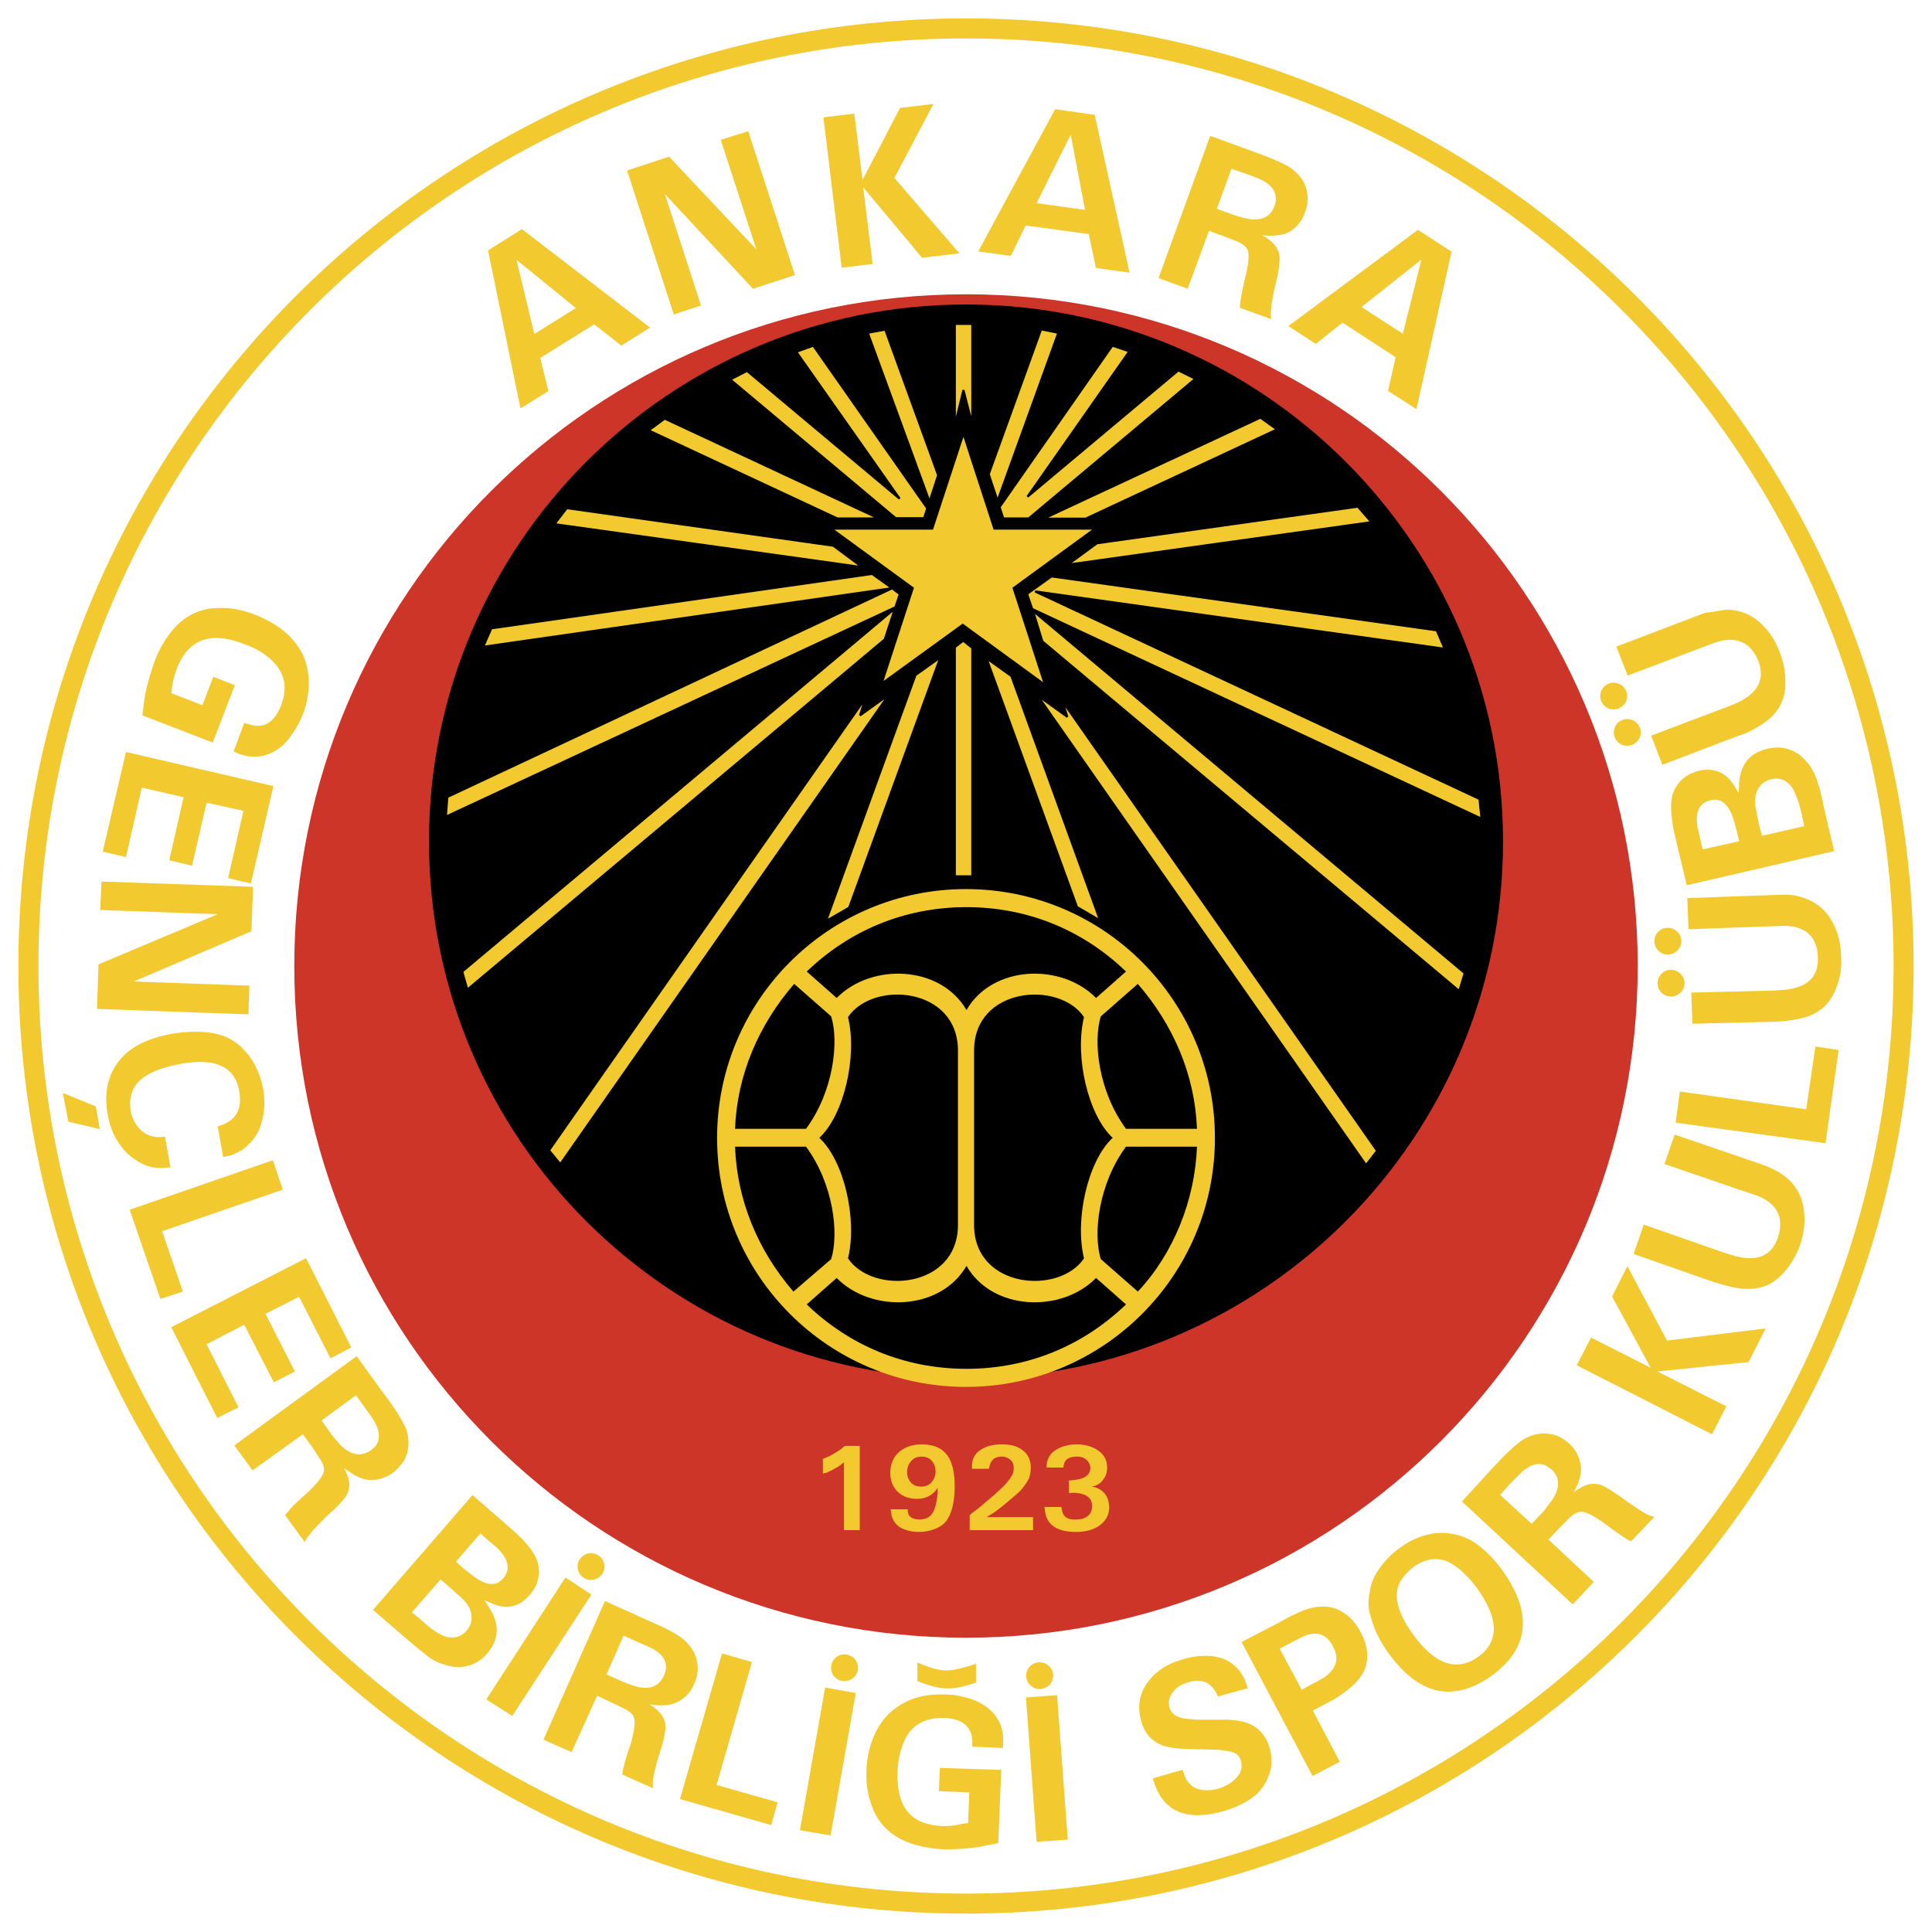 <svg xmlns="http://www.w3.org/2000/svg" width="2500" height="2500" viewBox="0 0 192.756 192.756"><path fill-rule="evenodd" clip-rule="evenodd" fill="#fff" d="M0 0h192.756v192.756H0V0z"/><path d="M96.378 189.922c51.663 0 93.544-41.883 93.544-93.544 0-51.662-41.881-93.543-93.544-93.543-51.662 0-93.543 41.882-93.543 93.543-.001 51.661 41.881 93.544 93.543 93.544z" fill-rule="evenodd" clip-rule="evenodd" fill="#fff" stroke="#f2ca30" stroke-width="2" stroke-miterlimit="2.613"/><path d="M29.361 96.378c0-37.012 30.005-67.017 67.017-67.017 37.013 0 67.017 30.005 67.017 67.017 0 37.013-30.004 67.017-67.017 67.017-37.012 0-67.017-30.004-67.017-67.017z" fill-rule="evenodd" clip-rule="evenodd" fill="#cd3529"/><path d="M23.426 68.36l-2.196 5.725-7.032-2.714.271-2.023c.247-1.185.592-2.344.962-3.381a10.6 10.6 0 0 1 1.407-2.616c1.283-1.776 2.986-2.689 4.959-2.689 1.259-.049 2.443.197 3.652.667 1.233.494 2.319 1.11 3.232 1.949a7.019 7.019 0 0 1 1.58 2.146c.395.938.567 1.949.542 3.01-.049.962-.222 1.925-.592 2.862-.32.79-.74 1.505-1.209 2.147-.518.765-1.185 1.333-1.9 1.653-.938.469-1.974.519-3.183.148l-.617-.271 1.061-2.837.469.123c1.48.494 2.566-.173 3.232-1.949.666-1.752.321-3.232-.987-4.466-.715-.666-1.628-1.209-2.714-1.579-3.331-1.332-5.626-.493-6.736 2.492a9.117 9.117 0 0 0-.468 1.801l-.075.592 3.109 1.209 1.086-2.837 2.147.838zm1.604 19.789l-2.27-.542 1.529-6.711-3.676-.814-1.456 6.292-2.271-.543 1.432-6.292-4.17-.962-1.579 6.934-2.319-.543 2.319-9.944 14.706 3.405-2.245 9.72zm.05 4.763L13.359 97.92l11.523.42-.099 2.861-15.101-.543.148-4.44 11.893-5.009-11.72-.419.123-2.838 15.125.519-.171 4.441zM9.559 110.381l.395 2.27-3.134-.74-.542-2.861 3.281 1.331zm12.534 1.875c1.505-.543 2.073-1.652 1.777-3.355-.395-2.443-2.319-3.355-5.675-2.789-1.653.297-2.887.717-3.726 1.283-1.185.791-1.653 1.9-1.431 3.455a3.577 3.577 0 0 0 1.036 1.924c.518.469 1.185.717 1.974.668l.419-.025.543 3.059-.469.025c-1.111.148-2.097-.148-3.06-.814-.863-.543-1.529-1.357-2.072-2.393a7.858 7.858 0 0 1-.666-2.123c-.395-2.244.049-4.047 1.283-5.502 1.037-1.258 2.813-2.123 5.231-2.541a12.647 12.647 0 0 1 3.479-.123c1.529.172 2.763.764 3.676 1.824.962 1.012 1.53 2.295 1.826 3.727.173.912.173 1.752.05 2.615-.173.914-.42 1.703-.889 2.32-.32.443-.74.863-1.185 1.209-.493.271-1.012.566-1.505.641l-.444.1-.542-3.061.37-.124zm6.12 6.439l-12.041 4.146 2.073 6.02-2.246.74-3.06-8.906 14.286-4.936.988 2.936zm6.835 15.743l-2.073 1.086-3.134-6.143-3.355 1.701 2.936 5.75-2.097 1.086-2.961-5.75-3.75 1.949 3.183 6.293-2.122 1.061-4.59-9.055 13.448-6.885 4.515 8.907zm2.936 4.195l.79 1.061c.913 1.234 1.456 2.246 1.752 2.863.37 1.209.296 2.27-.247 3.232a5.99 5.99 0 0 1-1.086 1.16c-.814.566-1.702.789-2.517.689-.666-.074-1.456-.492-2.369-1.184.715 1.184.715 2.27 0 3.109-.321.369-.74.863-1.283 1.307-.666.617-1.209 1.209-1.703 1.703-.271.32-.518.617-.691.863l-.222.42-1.974-2.689.296-.32c.321-.469.913-1.012 1.678-1.68 1.283-1.158 1.875-1.973 1.924-2.467.025-.369-.173-.838-.592-1.406l-.617-.963-.913-1.232-5.009 3.602-1.826-2.492 12.213-8.906 2.396 3.33zm-5.897 3.084l1.061 1.506.469.543c1.16 1.406 2.319 1.678 3.38.938.173-.123.345-.32.494-.445.542-.789.37-1.775-.494-2.984l-.617-.863-.864-1.209-3.429 2.514zm15.051 7.451l2.542 2.197 1.653 1.455c1.233 1.111 1.974 2.072 2.27 2.912.37 1.234.124 2.443-.79 3.43-.986 1.16-2.27 1.455-3.726.814l-.74-.32.567.912c.962 1.604.839 3.061-.32 4.418-.691.789-1.579 1.258-2.641 1.332-.493.049-1.085-.074-1.653-.248-.666-.197-1.382-.566-1.925-1.084-.321-.199-.938-.74-1.727-1.406l-1.234-1.062-2.196-1.9 9.92-11.45zm-6.045 11.697l.914.74.616.566c.839.666 1.456 1.012 1.925 1.135.765.197 1.48 0 2.023-.641.419-.494.567-1.111.419-1.777-.124-.541-.469-1.035-1.012-1.529l-1.16-1.035-.864-.742-2.861 3.283zm4.392-5.058l.839.74.863.666c1.283.986 2.27 1.086 2.986.297.814-.963.567-2-.666-3.158l-.741-.617-.838-.74-2.443 2.812zm10.931 1.578l2.59 1.703-7.896 12.115-2.591-1.652 7.897-12.166zm7.698 4.047l1.209.543c1.407.617 2.369 1.16 2.887 1.605.962.838 1.406 1.801 1.406 2.936-.024.469-.123 1.012-.37 1.504-.37.914-1.036 1.531-1.801 1.852-.641.297-1.505.346-2.665.172 1.233.717 1.776 1.629 1.579 2.689a10.585 10.585 0 0 1-.42 1.777 28 28 0 0 0-.666 2.369c-.074.42-.148.789-.148 1.086l.025.443-3.06-1.357.049-.42c.124-.541.321-1.332.666-2.27.519-1.629.617-2.664.395-3.109-.148-.344-.567-.617-1.184-.912l-1.036-.494-1.407-.666-2.542 5.627-2.812-1.234 6.144-13.842 3.751 1.701zm-3.602 5.627l1.703.764.666.248c1.703.641 2.813.32 3.356-.889.074-.197.173-.445.197-.666.124-.938-.542-1.729-1.9-2.295l-.962-.42-1.357-.617-1.703 3.875zm14.509-1.235l-3.529 12.264 6.095 1.727-.642 2.27-9.104-2.59 4.194-14.533 2.986.862zm7.303 2.541l3.06.543-2.517 14.213-3.059-.518 2.516-14.238zm11.449 8.02l6.12.197-.297 7.305-1.973.395c-1.21.172-2.419.246-3.529.223a12.932 12.932 0 0 1-2.936-.494c-2.122-.666-3.504-1.949-4.17-3.824-.42-1.137-.568-2.148-.543-3.43a9.467 9.467 0 0 1 .79-3.652c.37-.84.913-1.629 1.529-2.195.765-.691 1.653-1.234 2.689-1.531.888-.271 1.851-.346 2.887-.32.814 0 1.653.172 2.442.42a5.346 5.346 0 0 1 2.172 1.283c.715.715 1.158 1.701 1.135 2.936l-.025.691-3.059-.123v-.445c0-1.578-1.037-2.393-2.912-2.418-1.851-.023-3.208.717-3.898 2.369-.395.889-.617 1.975-.642 3.061-.099 3.602 1.407 5.254 4.589 5.354.543 0 1.209-.049 1.851-.223l.592-.074.123-3.059-3.035-.123.1-2.323zm8.586-7.031l3.109-.223 1.061 14.41-3.109.221-1.061-14.408zm15.62 7.228l.246.666c.52 1.209 1.629 1.629 3.332 1.209.689-.221 1.283-.543 1.727-1.012.543-.518.717-1.158.494-1.85-.123-.445-.543-.789-1.16-.863-.543-.1-1.061-.174-1.604-.174l-2.443-.049a16.257 16.257 0 0 1-1.701-.148c-1.58-.246-2.617-1.135-3.012-2.664-.42-1.48-.172-2.812.74-3.973.789-1.037 1.949-1.777 3.504-2.197.963-.295 1.926-.369 2.863-.295.543.098 1.084.223 1.529.469.912.543 1.529 1.283 1.875 2.369l.123.369-2.984.814c-.543-1.307-1.48-1.826-2.863-1.432-.617.148-1.16.445-1.529.889-.445.518-.617 1.037-.42 1.678.174.568.666.938 1.455 1.061.42.051.865.1 1.209.125h3.109c.766.049 1.48.123 2.072.369 1.062.42 1.803 1.283 2.148 2.492.146.568.197 1.16.146 1.654-.023.541-.246 1.084-.492 1.627-.371.643-.814 1.234-1.357 1.605-.84.615-1.777 1.035-2.764 1.332-3.775 1.109-6.094.146-7.082-2.814l-.123-.418 2.962-.839zm5.896-12.756l3.801-1.975.838-.469c.52-.271 1.037-.494 1.48-.691.545-.197 1.037-.344 1.48-.369.914-.1 1.752.025 2.543.566.689.42 1.281 1.086 1.727 1.949.789 1.457.863 2.814.297 3.973-.494.963-1.531 1.875-3.035 2.789l-.938.494-1.086.566 2.689 5.107-2.715 1.432-7.081-13.372zm3.801.666l2.195 4.096 1.111-.617c.369-.148.789-.42 1.135-.617 1.234-.863 1.529-1.898.863-3.107-.666-1.309-1.777-1.58-3.184-.865l-.961.494-1.159.616zm10.929.543c-.912-1.234-1.529-2.492-1.85-3.775-.271-.74-.271-1.555-.1-2.395.125-.838.371-1.48.791-2.121.592-.863 1.283-1.654 2.195-2.295 1.654-1.209 3.355-1.678 5.01-1.455.863.123 1.701.418 2.393.863 1.012.666 1.949 1.604 2.789 2.738 3.107 4.293 2.764 7.822-.963 10.561-3.8 2.715-7.229 2.024-10.265-2.121zm2.37-1.974c2.221 3.061 4.393 3.75 6.539 2.221 2.072-1.529 2.023-3.775-.123-6.785-.789-1.086-1.629-1.9-2.566-2.492-1.209-.691-2.443-.617-3.824.346-.443.369-.814.74-1.16 1.232-.913 1.356-.519 3.183 1.134 5.478zm7.65-16.286l.912-.963c1.037-1.109 1.9-1.85 2.492-2.221 1.061-.615 2.146-.74 3.232-.369.445.148.889.443 1.309.814a3.613 3.613 0 0 1 1.158 2.318c.051.717-.146 1.531-.74 2.566 1.086-.912 2.146-1.109 3.061-.617.469.248.986.594 1.578.988.74.543 1.406 1.012 2 1.381.369.248.689.42.986.543l.443.123-2.318 2.443-.371-.172c-.443-.297-1.109-.74-1.949-1.357-1.357-1.037-2.318-1.506-2.764-1.406-.369.023-.838.32-1.281.812l-.791.791-1.086 1.16 4.516 4.219-2.098 2.244-11.053-10.264 2.764-3.033zm4.193 5.256l1.283-1.357.395-.543c1.16-1.406 1.26-2.615.297-3.527-.172-.125-.371-.248-.543-.371-.863-.42-1.826-.023-2.838 1.037l-.715.74-1.037 1.135 3.158 2.886zm8.02-22.676l1.529-3.035 3.949 7.428 9.844-1.209-1.701 3.355-9.105.938 6.885 3.479-1.432 2.789-13.496-6.885 1.43-2.764 5.947 3.01-3.85-7.106zm3.158-7.179l7.971 2.787.789.248c2.418.74 3.973.197 4.639-1.777.617-1.949-.074-3.404-2.221-4.195l-1.135-.369-7.971-2.738 1.012-2.938 7.996 2.74c.592.197 1.084.369 1.504.566a6.99 6.99 0 0 1 1.777 1.086c.863.789 1.455 1.826 1.604 3.109.172 1.109.049 2.27-.371 3.527-.443 1.234-1.109 2.27-1.949 3.084-.986.963-2.146 1.334-3.43 1.283-.789-.023-1.578-.197-2.441-.443l-.814-.246-7.971-2.789 1.011-2.935zM167.6 108.9l12.607 1.775.914-6.266 2.318.344-1.307 9.303-14.953-2.047.421-3.109zm1.134-9.871l8.117-.197.84-.049c2.516-.148 3.775-1.232 3.676-3.306-.074-2.072-1.283-3.134-3.553-3.109l-1.16.049-8.191.297-.123-3.109 8.191-.296c.469 0 1.209-.049 1.629-.049.74 0 1.406.172 2.047.419 1.086.419 2 1.159 2.615 2.319.543.962.84 2.122.865 3.405a6.932 6.932 0 0 1-.691 3.625c-.543 1.211-1.506 2-2.738 2.42-.691.197-1.531.369-2.395.443l-.863.05-8.143.197-.123-3.109zm-.445-10.707l-.789-3.281-.494-2.098c-.32-1.678-.369-2.862-.123-3.701.42-1.234 1.334-2.023 2.641-2.344 1.506-.345 2.715.198 3.529 1.53l.418.691.051-1.061c.146-1.875 1.158-2.986 2.838-3.356 1.084-.247 2.047-.099 2.936.444.469.296.838.715 1.209 1.159.42.592.74 1.283.912 1.999.174.395.322 1.16.543 2.196l.371 1.604.666 2.812-14.708 3.406zm11.721-5.897l-.246-1.16-.197-.814c-.297-.987-.592-1.653-.889-2.023-.494-.617-1.184-.888-2.023-.666-.617.173-1.086.543-1.357 1.16-.221.543-.246 1.11-.098 1.851l.295 1.505.297 1.11 4.218-.963zm-6.489 1.505l-.271-1.085-.271-1.037c-.494-1.554-1.26-2.221-2.295-1.974-1.186.247-1.604 1.234-1.283 2.887l.223.962.246 1.061 3.651-.814zm-8.785-10.536l7.502-2.838.764-.296c2.32-.987 3.158-2.394 2.418-4.343-.789-1.899-2.293-2.517-4.391-1.776l-1.111.419-7.525 2.838-1.135-2.887 7.525-2.862c.148-.049 1.332-.543 1.529-.543.594 0 1.406-.271 2.072-.271a4.859 4.859 0 0 1 3.232 1.308c.84.74 1.506 1.752 1.951 2.937.492 1.258.615 2.443.541 3.652-.172 1.357-.789 2.394-1.824 3.183-.617.469-1.334.888-2.146 1.258l-.791.272-7.5 2.862-1.111-2.913zm-3.75-5.28c.74 0 1.357.592 1.357 1.332s-.617 1.333-1.357 1.333-1.332-.592-1.332-1.333.592-1.332 1.332-1.332zm1.358 3.627c.74 0 1.357.592 1.357 1.332 0 .741-.617 1.333-1.357 1.333s-1.332-.592-1.332-1.333c0-.74.592-1.332 1.332-1.332zm4.367 25.019c.74 0 1.357.594 1.357 1.334 0 .738-.617 1.332-1.357 1.332s-1.332-.594-1.332-1.332c0-.74.592-1.334 1.332-1.334zm-.32-4.194c.74 0 1.355.592 1.355 1.333 0 .74-.615 1.333-1.355 1.333s-1.334-.593-1.334-1.333c0-.741.593-1.333 1.334-1.333zm-82.142 72.493c.74 0 1.357.594 1.357 1.334s-.617 1.332-1.357 1.332-1.332-.592-1.332-1.332.591-1.334 1.332-1.334zm19.468.791c.74 0 1.357.592 1.357 1.332s-.617 1.332-1.357 1.332-1.332-.592-1.332-1.332.592-1.332 1.332-1.332zm-44.759-10.883c.74 0 1.357.594 1.357 1.334s-.617 1.332-1.357 1.332c-.716 0-1.333-.592-1.333-1.332s.617-1.334 1.333-1.334zm32.57 10.906c2.542 1.037 3.06 1.012 5.847.123v1.877c-2.368.789-3.38.812-5.847-.148v-1.852zM48.693 24.982l3.38-2.122 12.782 9.821-2.862 1.801-2.714-2.122-5.379 3.355.814 3.307-2.788 1.727-3.233-15.767zm4.614 8.341l4.146-2.591-5.922-4.812 1.776 7.403zm13.447-17.692l8.71 9.253-3.553-10.931 2.739-.864 4.664 14.36-4.195 1.357-8.784-9.45 3.603 11.128-2.714.888-4.663-14.36 4.193-1.381zM89.8 10.77l3.331-.395-3.898 7.377 6.489 7.526-3.726.444-5.873-7.032.938 7.649-3.084.37-1.826-15.002 3.085-.37.814 6.613 3.75-7.18zm15.471.124l3.947.567 3.479 15.743-3.355-.469-.715-3.38-6.293-.863-1.48 3.035-3.256-.444 7.673-14.189zm-1.851 9.376l4.836.666-1.43-7.5-3.406 6.834zm21.195-5.305l1.209.444c1.457.543 2.469 1.012 3.035 1.407 1.012.765 1.555 1.703 1.605 2.813a4.067 4.067 0 0 1-.248 1.529c-.346.963-.912 1.629-1.678 2.023-.592.296-1.455.395-2.615.296 1.258.666 1.85 1.53 1.727 2.59-.023.519-.123 1.136-.271 1.826a25.456 25.456 0 0 0-.492 2.369c-.074.419-.1.79-.1 1.11l.049.469-3.133-1.135.025-.444c.074-.518.221-1.308.443-2.319.443-1.653.494-2.714.246-3.109-.197-.32-.615-.617-1.283-.864l-1.035-.395-1.48-.543-2.123 5.774-2.91-1.061 5.156-14.188 3.873 1.408zm-3.207 5.872l1.777.642.666.197c1.752.493 2.861.124 3.307-1.135.074-.198.146-.419.123-.642.049-.962-.643-1.702-2.049-2.22l-.938-.346-1.432-.494-1.454 3.998zm20.061 2.097l3.355 2.172-3.504 15.718-2.838-1.826.766-3.355-5.305-3.455-2.666 2.122-2.738-1.777 12.93-9.599zm-5.627 7.699l4.121 2.665 1.852-7.402-5.973 4.737zM82.553 145.354c.204-.053.533-.254.864-.459.279-.15.482-.305.66-.457l.229-.178h1.473v8.404h-1.575v-6.779l-.253.203c-.229.203-.483.332-.711.457-.28.178-.584.279-.812.406l-.331.053v-1.449l.456-.201zm7.998 5.228l.025.279c.076.482.482.736 1.193.736.457 0 .863-.152 1.117-.432.127-.152.229-.305.305-.482.178-.482.33-1.092.355-1.879v-.355l-.203.279c-.482.559-1.117.812-1.879.812a3.59 3.59 0 0 1-1.066-.178 2.743 2.743 0 0 1-.889-.582c-.432-.459-.686-1.066-.686-1.83 0-.887.33-1.625.94-2.133.558-.455 1.294-.709 2.208-.709 1.219 0 2.107.404 2.641 1.244.406.633.635 1.623.635 2.918 0 1.777-.381 3.047-1.041 3.707a2.761 2.761 0 0 1-.99.584c-.457.178-.99.279-1.523.279-.711 0-1.32-.152-1.854-.432-.533-.33-.863-.838-.939-1.549l-.051-.279h1.702v.002zM90.5 146.9c0 .406.152.736.406 1.043.254.252.584.379.99.379s.787-.127 1.041-.432c.254-.279.406-.66.406-1.066 0-.432-.127-.812-.381-1.064-.203-.281-.584-.434-.99-.434-.482 0-.838.152-1.092.482-.253.28-.38.661-.38 1.092zm6.246 4.266l.355-.305c.381-.254.812-.609 1.32-1.066a18.99 18.99 0 0 0 1.447-1.27c.254-.229.482-.455.66-.711.229-.254.406-.508.508-.762.076-.178.102-.381.102-.584 0-.508-.203-.838-.686-1.039a1.14 1.14 0 0 0-.508-.104c-.711 0-1.117.355-1.244 1.066l-.051.152h-1.675v-.33c.024-.736.355-1.293 1.015-1.648.508-.307 1.168-.457 1.98-.457s1.473.15 1.98.531c.584.381.889 1.016.889 1.779 0 .404-.076.785-.178 1.064-.229.482-.533.889-.914 1.297-.33.328-.787.684-1.219 1.064-.559.482-1.041.838-1.396 1.092l-.711.432h4.646v1.295h-6.322v-1.496h.002zm9.141-.812l.076.355c.102.635.584.939 1.396.889.254 0 .508-.025.736-.102.584-.229.863-.635.863-1.219 0-.559-.254-.939-.812-1.168a3.63 3.63 0 0 0-1.092-.178l-.406.025v-1.242l.482-.053c1.092-.102 1.65-.508 1.65-1.193 0-.33-.152-.635-.406-.838-.229-.201-.508-.305-.914-.305-.762 0-1.219.254-1.32.812l-.051.281h-1.676l.025-.355c.076-.66.457-1.17 1.066-1.498.559-.307 1.219-.457 1.93-.457.787 0 1.498.201 2.006.531.686.432 1.016 1.016 1.016 1.779 0 .455-.102.811-.355 1.141-.229.383-.559.584-.965.711l-.254.025.305.076c.66.178 1.092.584 1.32 1.143.102.279.152.584.152.914 0 .762-.381 1.396-1.117 1.879-.584.355-1.32.533-2.184.533-1.98 0-3.021-.762-3.123-2.311l-.051-.178h1.703v.003z" fill-rule="evenodd" clip-rule="evenodd" fill="#f2ca30"/><path d="M42.799 83.958c0-29.591 23.989-53.579 53.579-53.579 29.591 0 53.579 23.988 53.579 53.579 0 29.589-23.988 53.578-53.579 53.578-29.59-.001-53.579-23.989-53.579-53.578z" fill-rule="evenodd" clip-rule="evenodd"/><path d="M89.015 58.687l-1.999-1.431-37.999 5.428-.814 1.851 40.812-5.848zm.765.592l-.765-.592-44.39 20.825-.148 1.974 44.858-20.899.445-1.308zm-.493 1.431L46.106 96.932l.519 1.803 41.65-34.94 1.012-3.085zm-.593 8.587l-2.887 2.072.543-1.727-31.583 45.129 1.135 1.383 32.792-46.857zm5.133-3.726l-2.492 1.777-8.932 24.551 2.32-1.333 9.104-24.995zm2.27-1.653l-.839.642v22.874h1.752v-22.8l-.913-.716zm4.811 3.529l-2.492-1.776 9.031 24.822 2.318 1.357-8.857-24.403zm2.567 1.899l32.816 46.906 1.111-1.432-31.412-44.882.494 1.579-3.009-2.171zm-.42-8.413l.938 3.06 41.602 34.889.543-1.801-43.083-36.148zm-.075-.173l44.834 20.924-.197-1.974-44.34-20.702 40.859 5.725-.789-1.851-38.441-5.379-2.443 1.752.517 1.505zm3.53-4.417l30.324-4.244-1.357-1.555-26.031 3.652-2.936 2.147zm1.801-4.59l19.098-8.907-1.652-1.185-21.664 10.092h4.218zm-8.217-.024h2.541l16.631-13.941-1.703-.839-15.051 12.609 10.166-14.509-1.703-.567-11.252 16.112.371 1.135zm-.569-1.752l6.07-16.779-1.727-.345-5.23 14.459.887 2.665zm-2.515-7.575V32.31h-1.752v10.166l.864-3.553.888 3.455v.024zm-3.406 5.009l-5.28-14.533-1.752.321 6.169 16.853.863-2.641zm-1.406 4.293l.321-.987-11.375-16.236-1.703.617 10.314 14.656-15.224-12.756-1.678.864 16.508 13.842h2.837zm-6.168 4.885l-2.887-2.146-26.599-3.75-1.234 1.604 30.72 4.292zm-2.492-4.86h4.145L66.315 41.76l-1.604 1.185 18.827 8.784z" fill-rule="evenodd" clip-rule="evenodd" fill="#f2ca30"/><path d="M89.015 58.687l-1.999-1.431-37.999 5.428-.814 1.851 40.812-5.848zm.765.592l-.765-.592-44.39 20.825-.148 1.974 44.858-20.899.445-1.308zm-.493 1.431L46.106 96.932l.519 1.803 41.65-34.94 1.012-3.085zm-.593 8.587l-2.887 2.072.543-1.727-31.583 45.129 1.135 1.383 32.792-46.857zm5.133-3.726l-2.492 1.777-8.932 24.551 2.32-1.333 9.104-24.995zm2.27-1.653l-.839.642v22.874h1.752v-22.8l-.913-.716zm4.811 3.529l-2.492-1.776 9.031 24.822 2.318 1.357-8.857-24.403zm2.567 1.899l32.816 46.906 1.111-1.432-31.412-44.882.494 1.579-3.009-2.171zm-.42-8.413l.938 3.06 41.602 34.889.543-1.801-43.083-36.148zm-.075-.173l44.834 20.924-.197-1.974-44.34-20.702 40.859 5.725-.789-1.851-38.441-5.379-2.443 1.752.517 1.505zm3.53-4.417l30.324-4.244-1.357-1.555-26.031 3.652-2.936 2.147zm1.801-4.59l19.098-8.907-1.652-1.185-21.664 10.092h4.218zm-8.217-.024h2.541l16.631-13.941-1.703-.839-15.051 12.609 10.166-14.509-1.703-.567-11.252 16.112.371 1.135zm-.569-1.752l6.07-16.779-1.727-.345-5.23 14.459.887 2.665zm-2.515-7.575V32.31h-1.752v10.166l.864-3.553.888 3.455m-3.406 5.033l-5.28-14.533-1.752.321 6.169 16.853.863-2.641zm-1.406 4.293l.321-.987-11.375-16.236-1.703.617 10.314 14.656-15.224-12.756-1.678.864 16.508 13.842h2.837zm-6.168 4.885l-2.887-2.146-26.599-3.75-1.234 1.604 30.72 4.292zm-2.492-4.86h4.145L66.315 41.76l-1.604 1.185 18.827 8.784z" fill="none" stroke="#000" stroke-width=".216" stroke-miterlimit="2.613"/><path fill-rule="evenodd" clip-rule="evenodd" fill="#f2ca30" d="M93.086 52.839h-9.845l7.946 5.799-3.036 9.302 7.896-5.725 8.019 5.848-3.06-9.425 7.945-5.799h-9.82l-3.009-9.253-3.036 9.253zM96.378 138.371c13.716 0 24.835-11.119 24.835-24.834s-11.119-24.834-24.835-24.834c-13.715 0-24.834 11.12-24.834 24.834s11.119 24.834 24.834 24.834z"/><path d="M96.428 136.568c-6.3 0-11.772-2.41-15.939-6.426l2.987-2.637c3.489 3.539 10.367 3.264 12.952-1.205 2.56 4.469 9.439 4.744 12.927 1.205l2.986 2.637c-4.165 4.016-9.638 6.426-15.913 6.426zm-23.093-23.947h7.079c2.736-3.689 3.313-8.686 2.51-11.221l-3.69-3.238c-3.54 4.092-5.698 9.088-5.899 14.459zm22.24.902v8.686c0 6.352-8.484 7.029-10.969 3.34.953-3.916-.402-9.766-2.862-12.025 2.46-2.283 3.815-8.133 2.862-12.049 2.485-3.689 10.969-3.012 10.969 3.34v8.708zm-22.24.879h7.079c2.736 3.691 3.313 8.686 2.51 11.221l-3.765 3.238c-3.539-4.091-5.623-9.086-5.824-14.459zm23.093-23.896c-6.3 0-11.772 2.41-15.939 6.425l2.987 2.637c3.489-3.539 10.367-3.264 12.952 1.205 2.56-4.469 9.439-4.744 12.927-1.205l2.986-2.637c-4.165-4.015-9.638-6.425-15.913-6.425zm22.994 22.115h-7.08c-2.734-3.689-3.312-8.686-2.51-11.221l3.689-3.238c3.541 4.092 5.7 9.088 5.901 14.459zm-22.24.902v8.686c0 6.352 8.484 7.029 10.969 3.34-.953-3.916.402-9.766 2.861-12.025-2.459-2.283-3.814-8.133-2.861-12.049-2.484-3.689-10.969-3.012-10.969 3.34v8.708zm22.24.879h-7.08c-2.734 3.691-3.312 8.686-2.51 11.221l3.689 3.238c3.541-3.765 5.7-9.086 5.901-14.459z" fill-rule="evenodd" clip-rule="evenodd"/></svg>